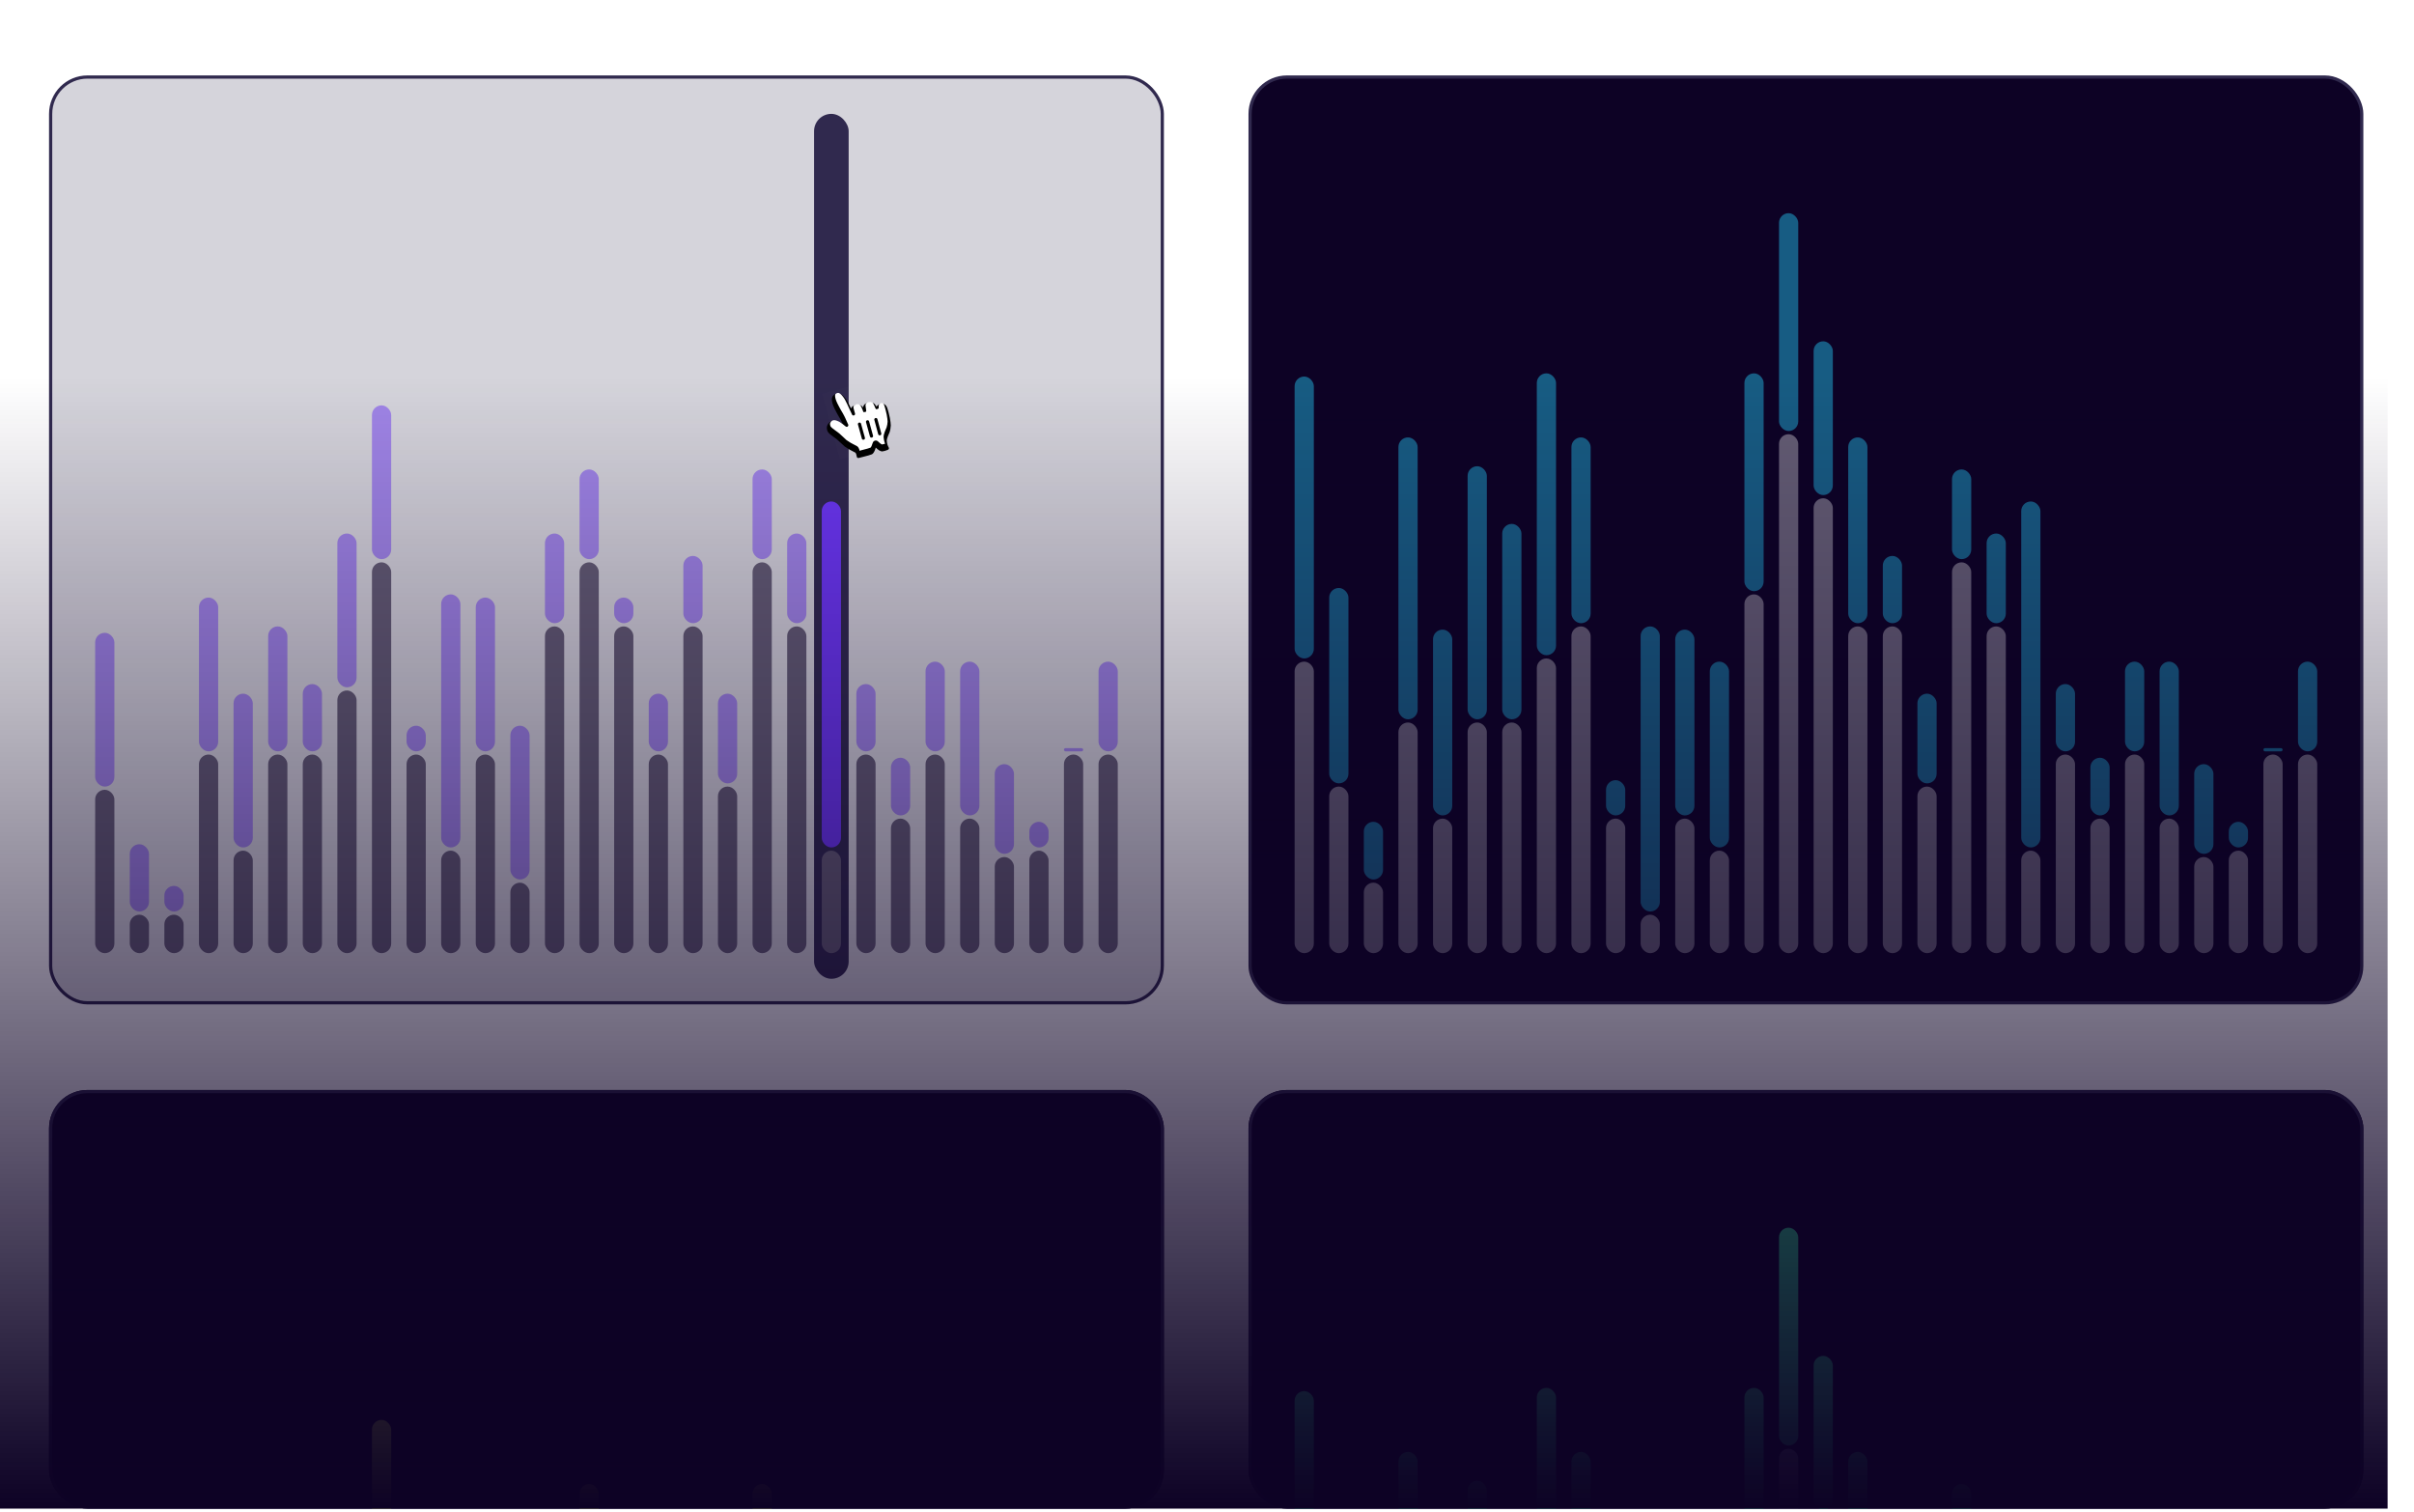 <svg width="640" height="401" viewBox="0 0 640 401" fill="none" xmlns="http://www.w3.org/2000/svg">
<rect x="13.425" y="20.425" width="294.725" height="245.462" rx="9.768" fill="#30294E" fill-opacity="0.2"/>
<g clip-path="url(#clip0_3129_20333)">
<rect x="25.23" y="167.787" width="5.096" height="40.769" rx="2.548" fill="#6C37F4" fill-opacity="0.5"/>
<rect x="25.23" y="209.404" width="5.096" height="43.317" rx="2.548" fill="#645D74"/>
<rect x="34.403" y="223.844" width="5.096" height="17.836" rx="2.548" fill="#6C37F4" fill-opacity="0.5"/>
<rect x="34.403" y="242.529" width="5.096" height="10.192" rx="2.548" fill="#645D74"/>
<rect x="43.576" y="234.885" width="5.096" height="6.795" rx="2.548" fill="#6C37F4" fill-opacity="0.5"/>
<rect x="43.576" y="242.529" width="5.096" height="10.192" rx="2.548" fill="#645D74"/>
<rect x="52.749" y="158.443" width="5.096" height="40.769" rx="2.548" fill="#6C37F4" fill-opacity="0.5"/>
<rect x="52.749" y="200.062" width="5.096" height="52.66" rx="2.548" fill="#645D74"/>
<rect x="61.923" y="183.924" width="5.096" height="40.769" rx="2.548" fill="#6C37F4" fill-opacity="0.5"/>
<rect x="61.923" y="225.543" width="5.096" height="27.179" rx="2.548" fill="#645D74"/>
<rect x="71.096" y="166.088" width="5.096" height="33.125" rx="2.548" fill="#6C37F4" fill-opacity="0.5"/>
<rect x="71.096" y="200.062" width="5.096" height="52.66" rx="2.548" fill="#645D74"/>
<rect x="80.269" y="181.375" width="5.096" height="17.836" rx="2.548" fill="#6C37F4" fill-opacity="0.5"/>
<rect x="80.269" y="200.062" width="5.096" height="52.66" rx="2.548" fill="#645D74"/>
<rect x="89.441" y="141.457" width="5.096" height="40.769" rx="2.548" fill="#6C37F4" fill-opacity="0.5"/>
<rect x="89.441" y="183.074" width="5.096" height="69.647" rx="2.548" fill="#645D74"/>
<rect x="98.614" y="107.482" width="5.096" height="40.769" rx="2.548" fill="#6C37F4" fill-opacity="0.5"/>
<rect x="98.614" y="149.1" width="5.096" height="103.621" rx="2.548" fill="#645D74"/>
<rect x="107.787" y="192.418" width="5.096" height="6.795" rx="2.548" fill="#6C37F4" fill-opacity="0.5"/>
<rect x="107.787" y="200.062" width="5.096" height="52.66" rx="2.548" fill="#645D74"/>
<rect x="116.96" y="157.594" width="5.096" height="67.099" rx="2.548" fill="#6C37F4" fill-opacity="0.5"/>
<rect x="116.96" y="225.543" width="5.096" height="27.179" rx="2.548" fill="#645D74"/>
<rect x="126.134" y="158.443" width="5.096" height="40.769" rx="2.548" fill="#6C37F4" fill-opacity="0.5"/>
<rect x="126.134" y="200.062" width="5.096" height="52.66" rx="2.548" fill="#645D74"/>
<rect x="135.307" y="192.418" width="5.096" height="40.769" rx="2.548" fill="#6C37F4" fill-opacity="0.5"/>
<rect x="135.307" y="234.035" width="5.096" height="18.686" rx="2.548" fill="#645D74"/>
<rect x="144.479" y="141.457" width="5.096" height="23.782" rx="2.548" fill="#6C37F4" fill-opacity="0.5"/>
<rect x="144.479" y="166.088" width="5.096" height="86.634" rx="2.548" fill="#645D74"/>
<rect x="153.652" y="124.469" width="5.096" height="23.782" rx="2.548" fill="#6C37F4" fill-opacity="0.5"/>
<rect x="153.652" y="149.1" width="5.096" height="103.621" rx="2.548" fill="#645D74"/>
<rect x="162.825" y="158.443" width="5.096" height="6.795" rx="2.548" fill="#6C37F4" fill-opacity="0.5"/>
<rect x="162.825" y="166.088" width="5.096" height="86.634" rx="2.548" fill="#645D74"/>
<rect x="171.998" y="183.924" width="5.096" height="15.288" rx="2.548" fill="#6C37F4" fill-opacity="0.5"/>
<rect x="171.998" y="200.062" width="5.096" height="52.66" rx="2.548" fill="#645D74"/>
<rect x="181.171" y="147.402" width="5.096" height="17.836" rx="2.548" fill="#6C37F4" fill-opacity="0.5"/>
<rect x="181.171" y="166.088" width="5.096" height="86.634" rx="2.548" fill="#645D74"/>
<rect x="190.345" y="183.924" width="5.096" height="23.782" rx="2.548" fill="#6C37F4" fill-opacity="0.5"/>
<rect x="190.345" y="208.555" width="5.096" height="44.166" rx="2.548" fill="#645D74"/>
<rect x="199.518" y="124.469" width="5.096" height="23.782" rx="2.548" fill="#6C37F4" fill-opacity="0.5"/>
<rect x="199.518" y="149.1" width="5.096" height="103.621" rx="2.548" fill="#645D74"/>
<rect x="208.69" y="141.457" width="5.096" height="23.782" rx="2.548" fill="#6C37F4" fill-opacity="0.5"/>
<rect x="208.69" y="166.088" width="5.096" height="86.634" rx="2.548" fill="#645D74"/>
<rect x="215.825" y="30.191" width="9.173" height="229.325" rx="4.586" fill="#30294E"/>
<rect x="217.863" y="132.963" width="5.096" height="91.73" rx="2.548" fill="#6C37F4"/>
<rect x="217.863" y="225.543" width="5.096" height="27.179" rx="2.548" fill="#645D74"/>
<rect x="227.036" y="181.375" width="5.096" height="17.836" rx="2.548" fill="#6C37F4" fill-opacity="0.5"/>
<rect x="227.036" y="200.062" width="5.096" height="52.66" rx="2.548" fill="#645D74"/>
<rect x="236.209" y="200.91" width="5.096" height="15.288" rx="2.548" fill="#6C37F4" fill-opacity="0.5"/>
<rect x="236.209" y="217.049" width="5.096" height="35.673" rx="2.548" fill="#645D74"/>
<rect x="245.382" y="175.43" width="5.096" height="23.782" rx="2.548" fill="#6C37F4" fill-opacity="0.5"/>
<rect x="245.382" y="200.062" width="5.096" height="52.66" rx="2.548" fill="#645D74"/>
<rect x="254.556" y="175.43" width="5.096" height="40.769" rx="2.548" fill="#6C37F4" fill-opacity="0.5"/>
<rect x="254.556" y="217.049" width="5.096" height="35.673" rx="2.548" fill="#645D74"/>
<rect x="263.729" y="202.609" width="5.096" height="23.782" rx="2.548" fill="#6C37F4" fill-opacity="0.5"/>
<rect x="263.729" y="227.24" width="5.096" height="25.48" rx="2.548" fill="#645D74"/>
<rect x="272.901" y="217.898" width="5.096" height="6.795" rx="2.548" fill="#6C37F4" fill-opacity="0.5"/>
<rect x="272.901" y="225.543" width="5.096" height="27.179" rx="2.548" fill="#645D74"/>
<rect x="282.074" y="198.363" width="5.096" height="0.849" rx="0.425" fill="#6C37F4" fill-opacity="0.5"/>
<rect x="282.074" y="200.062" width="5.096" height="52.66" rx="2.548" fill="#645D74"/>
<rect x="291.247" y="175.43" width="5.096" height="23.782" rx="2.548" fill="#6C37F4" fill-opacity="0.5"/>
<rect x="291.247" y="200.062" width="5.096" height="52.66" rx="2.548" fill="#645D74"/>
</g>
<rect x="13.425" y="20.425" width="294.725" height="245.462" rx="9.768" stroke="#30294E" stroke-width="0.849"/>
<g clip-path="url(#clip1_3129_20333)">
<rect x="13" y="289" width="295.574" height="111" rx="10.192" fill="#0D0225"/>
<g clip-path="url(#clip2_3129_20333)">
<rect x="98.614" y="376.482" width="5.096" height="40.769" rx="2.548" fill="#EBFF5E"/>
<rect x="153.652" y="393.469" width="5.096" height="23.782" rx="2.548" fill="#EBFF5E"/>
<rect x="199.518" y="393.469" width="5.096" height="23.782" rx="2.548" fill="#EBFF5E"/>
</g>
</g>
<rect x="13.425" y="289.425" width="294.725" height="110.151" rx="9.768" stroke="#30294E" stroke-width="0.849"/>
<rect x="331.425" y="20.425" width="294.725" height="245.462" rx="9.768" fill="#0D0225"/>
<g clip-path="url(#clip3_3129_20333)">
<rect x="343.23" y="99.838" width="5.096" height="74.743" rx="2.548" fill="#23B6E2" fill-opacity="0.5"/>
<rect x="343.23" y="175.43" width="5.096" height="77.291" rx="2.548" fill="#645D74"/>
<rect x="352.403" y="155.895" width="5.096" height="51.81" rx="2.548" fill="#23B6E2" fill-opacity="0.5"/>
<rect x="352.403" y="208.555" width="5.096" height="44.166" rx="2.548" fill="#645D74"/>
<rect x="361.576" y="217.898" width="5.096" height="15.288" rx="2.548" fill="#23B6E2" fill-opacity="0.5"/>
<rect x="361.576" y="234.035" width="5.096" height="18.686" rx="2.548" fill="#645D74"/>
<rect x="370.749" y="115.977" width="5.096" height="74.743" rx="2.548" fill="#23B6E2" fill-opacity="0.5"/>
<rect x="370.749" y="191.568" width="5.096" height="61.153" rx="2.548" fill="#645D74"/>
<rect x="379.923" y="166.938" width="5.096" height="49.262" rx="2.548" fill="#23B6E2" fill-opacity="0.5"/>
<rect x="379.923" y="217.049" width="5.096" height="35.673" rx="2.548" fill="#645D74"/>
<rect x="389.096" y="123.619" width="5.096" height="67.099" rx="2.548" fill="#23B6E2" fill-opacity="0.5"/>
<rect x="389.096" y="191.568" width="5.096" height="61.153" rx="2.548" fill="#645D74"/>
<rect x="398.269" y="138.908" width="5.096" height="51.81" rx="2.548" fill="#23B6E2" fill-opacity="0.5"/>
<rect x="398.269" y="191.568" width="5.096" height="61.153" rx="2.548" fill="#645D74"/>
<rect x="407.441" y="98.988" width="5.096" height="74.743" rx="2.548" fill="#23B6E2" fill-opacity="0.5"/>
<rect x="407.441" y="174.58" width="5.096" height="78.14" rx="2.548" fill="#645D74"/>
<rect x="416.614" y="115.977" width="5.096" height="49.262" rx="2.548" fill="#23B6E2" fill-opacity="0.5"/>
<rect x="416.614" y="166.088" width="5.096" height="86.634" rx="2.548" fill="#645D74"/>
<rect x="425.787" y="206.855" width="5.096" height="9.343" rx="2.548" fill="#23B6E2" fill-opacity="0.5"/>
<rect x="425.787" y="217.049" width="5.096" height="35.673" rx="2.548" fill="#645D74"/>
<rect x="434.96" y="166.088" width="5.096" height="75.592" rx="2.548" fill="#23B6E2" fill-opacity="0.5"/>
<rect x="434.96" y="242.529" width="5.096" height="10.192" rx="2.548" fill="#645D74"/>
<rect x="444.134" y="166.938" width="5.096" height="49.262" rx="2.548" fill="#23B6E2" fill-opacity="0.5"/>
<rect x="444.134" y="217.049" width="5.096" height="35.673" rx="2.548" fill="#645D74"/>
<rect x="453.307" y="175.43" width="5.096" height="49.262" rx="2.548" fill="#23B6E2" fill-opacity="0.5"/>
<rect x="453.307" y="225.543" width="5.096" height="27.179" rx="2.548" fill="#645D74"/>
<rect x="462.479" y="98.988" width="5.096" height="57.756" rx="2.548" fill="#23B6E2" fill-opacity="0.5"/>
<rect x="462.479" y="157.594" width="5.096" height="95.127" rx="2.548" fill="#645D74"/>
<rect x="471.652" y="56.522" width="5.096" height="57.756" rx="2.548" fill="#23B6E2" fill-opacity="0.5"/>
<rect x="471.652" y="115.127" width="5.096" height="137.595" rx="2.548" fill="#645D74"/>
<rect x="480.825" y="90.496" width="5.096" height="40.769" rx="2.548" fill="#23B6E2" fill-opacity="0.5"/>
<rect x="480.825" y="132.113" width="5.096" height="120.608" rx="2.548" fill="#645D74"/>
<rect x="489.998" y="115.977" width="5.096" height="49.262" rx="2.548" fill="#23B6E2" fill-opacity="0.5"/>
<rect x="489.998" y="166.088" width="5.096" height="86.634" rx="2.548" fill="#645D74"/>
<rect x="499.171" y="147.402" width="5.096" height="17.836" rx="2.548" fill="#23B6E2" fill-opacity="0.5"/>
<rect x="499.171" y="166.088" width="5.096" height="86.634" rx="2.548" fill="#645D74"/>
<rect x="508.345" y="183.924" width="5.096" height="23.782" rx="2.548" fill="#23B6E2" fill-opacity="0.5"/>
<rect x="508.345" y="208.555" width="5.096" height="44.166" rx="2.548" fill="#645D74"/>
<rect x="517.518" y="124.469" width="5.096" height="23.782" rx="2.548" fill="#23B6E2" fill-opacity="0.5"/>
<rect x="517.518" y="149.1" width="5.096" height="103.621" rx="2.548" fill="#645D74"/>
<rect x="526.69" y="141.457" width="5.096" height="23.782" rx="2.548" fill="#23B6E2" fill-opacity="0.5"/>
<rect x="526.69" y="166.088" width="5.096" height="86.634" rx="2.548" fill="#645D74"/>
<rect x="535.863" y="132.963" width="5.096" height="91.73" rx="2.548" fill="#23B6E2" fill-opacity="0.5"/>
<rect x="535.863" y="225.543" width="5.096" height="27.179" rx="2.548" fill="#645D74"/>
<rect x="545.036" y="181.375" width="5.096" height="17.836" rx="2.548" fill="#23B6E2" fill-opacity="0.5"/>
<rect x="545.036" y="200.062" width="5.096" height="52.66" rx="2.548" fill="#645D74"/>
<rect x="554.209" y="200.91" width="5.096" height="15.288" rx="2.548" fill="#23B6E2" fill-opacity="0.5"/>
<rect x="554.209" y="217.049" width="5.096" height="35.673" rx="2.548" fill="#645D74"/>
<rect x="563.382" y="175.43" width="5.096" height="23.782" rx="2.548" fill="#23B6E2" fill-opacity="0.5"/>
<rect x="563.382" y="200.062" width="5.096" height="52.66" rx="2.548" fill="#645D74"/>
<rect x="572.556" y="175.43" width="5.096" height="40.769" rx="2.548" fill="#23B6E2" fill-opacity="0.5"/>
<rect x="572.556" y="217.049" width="5.096" height="35.673" rx="2.548" fill="#645D74"/>
<rect x="581.729" y="202.609" width="5.096" height="23.782" rx="2.548" fill="#23B6E2" fill-opacity="0.5"/>
<rect x="581.729" y="227.24" width="5.096" height="25.48" rx="2.548" fill="#645D74"/>
<rect x="590.901" y="217.898" width="5.096" height="6.795" rx="2.548" fill="#23B6E2" fill-opacity="0.5"/>
<rect x="590.901" y="225.543" width="5.096" height="27.179" rx="2.548" fill="#645D74"/>
<rect x="600.074" y="198.363" width="5.096" height="0.849" rx="0.425" fill="#23B6E2" fill-opacity="0.5"/>
<rect x="600.074" y="200.062" width="5.096" height="52.66" rx="2.548" fill="#645D74"/>
<rect x="609.247" y="175.43" width="5.096" height="23.782" rx="2.548" fill="#23B6E2" fill-opacity="0.5"/>
<rect x="609.247" y="200.062" width="5.096" height="52.66" rx="2.548" fill="#645D74"/>
</g>
<rect x="331.425" y="20.425" width="294.725" height="245.462" rx="9.768" stroke="#30294E" stroke-width="0.849"/>
<g clip-path="url(#clip4_3129_20333)">
<rect x="331" y="289" width="295.574" height="111" rx="10.192" fill="#0D0225"/>
<g clip-path="url(#clip5_3129_20333)">
<rect x="343.23" y="368.838" width="5.096" height="74.743" rx="2.548" fill="#36E79B"/>
<rect x="370.749" y="384.977" width="5.096" height="74.743" rx="2.548" fill="#36E79B"/>
<rect x="389.096" y="392.619" width="5.096" height="67.099" rx="2.548" fill="#36E79B"/>
<rect x="407.441" y="367.988" width="5.096" height="74.743" rx="2.548" fill="#36E79B"/>
<rect x="416.614" y="384.977" width="5.096" height="49.262" rx="2.548" fill="#36E79B"/>
<rect x="462.479" y="367.988" width="5.096" height="57.756" rx="2.548" fill="#36E79B"/>
<rect x="471.652" y="325.521" width="5.096" height="57.756" rx="2.548" fill="#36E79B"/>
<rect x="471.652" y="384.127" width="5.096" height="137.595" rx="2.548" fill="#9D97AA"/>
<rect x="480.825" y="359.496" width="5.096" height="40.769" rx="2.548" fill="#36E79B"/>
<rect x="489.998" y="384.977" width="5.096" height="49.262" rx="2.548" fill="#36E79B"/>
<rect x="517.518" y="393.469" width="5.096" height="23.782" rx="2.548" fill="#36E79B"/>
</g>
</g>
<rect x="331.425" y="289.425" width="294.725" height="110.151" rx="9.768" stroke="#30294E" stroke-width="0.849"/>
<rect y="100" width="633" height="300" fill="url(#paint0_linear_3129_20333)"/>
<rect width="16.875" height="18" transform="translate(218 104.4) rotate(-15.116)" fill="white" fill-opacity="0.01"/>
<g filter="url(#filter0_d_3129_20333)">
<path fill-rule="evenodd" clip-rule="evenodd" d="M225.129 118.149C225.332 118.252 225.474 118.327 225.911 118.564C226.34 118.796 226.546 118.904 226.732 118.992C226.809 119.028 226.901 119.155 226.979 119.36C227.043 119.528 227.089 119.723 227.118 119.915C227.128 119.982 227.134 120.03 227.136 120.053C227.157 120.314 227.409 120.492 227.662 120.427C227.89 120.368 228.066 120.323 228.532 120.206C228.648 120.177 228.648 120.177 228.765 120.148C230.031 119.829 230.673 119.649 231.12 119.466C231.596 119.271 231.944 118.537 232.181 117.67C232.733 118.232 233.424 118.739 233.968 118.682C234.141 118.663 234.344 118.617 234.575 118.549C234.747 118.499 234.927 118.438 235.108 118.371C235.244 118.321 235.352 118.278 235.416 118.252C235.653 118.154 235.748 117.869 235.618 117.648C235.59 117.6 235.542 117.512 235.487 117.399C235.423 117.268 235.367 117.139 235.325 117.018C235.299 116.942 235.278 116.872 235.266 116.81C235.243 116.702 235.229 116.642 235.195 116.504C235.182 116.452 235.182 116.452 235.171 116.407C235.138 116.259 235.12 116.115 235.101 115.794C235.093 115.655 235.158 115.368 235.282 114.999C235.32 114.89 235.361 114.774 235.407 114.655C235.494 114.427 235.591 114.195 235.69 113.972C235.75 113.838 235.796 113.737 235.823 113.682C236.02 113.134 236.159 112.287 236.166 111.812C236.172 111.355 236.058 110.548 235.91 109.764C235.825 109.32 235.743 108.966 235.594 108.415C235.568 108.319 235.568 108.319 235.547 108.239C235.512 108.108 235.498 108.059 235.481 107.998C235.435 107.831 235.386 107.667 235.256 107.25C234.982 106.376 234.344 105.935 233.6 106.018C232.968 106.088 232.365 106.792 232.365 106.792C232.365 106.792 232.047 106.268 231.889 106.123C231.632 105.89 231.07 105.657 230.696 105.683C230.312 105.711 229.88 105.836 229.502 106.013C229.17 106.17 228.907 106.575 228.797 106.964C228.718 107.243 228.785 106.954 228.574 106.745C228.283 106.458 227.738 106.278 227.273 106.306C226.878 106.33 226.458 106.475 226.099 106.697C225.636 106.983 225.66 107.387 225.61 107.283C225.444 106.934 225.444 106.96 225.332 106.709C224.914 105.778 224.559 105.152 224.138 104.636C224.162 104.666 223.983 104.443 223.918 104.366C223.807 104.234 223.7 104.116 223.588 104.005C223.241 103.664 222.887 103.433 222.499 103.353C221.825 103.213 220.977 103.599 220.688 104.204C220.402 104.805 220.553 105.641 220.931 106.623C221.077 107.004 221.412 107.682 221.683 108.177C221.777 108.349 221.862 108.505 222.019 108.795C222.045 108.845 222.045 108.845 222.072 108.894C222.192 109.113 222.293 109.293 222.409 109.488C222.397 109.468 222.615 109.833 222.663 109.915C222.678 109.942 222.678 109.942 222.694 109.969C222.784 110.124 222.876 110.292 223.024 110.575C223.106 110.73 223.19 110.897 223.276 111.074C223.51 111.558 223.482 111.452 223.36 111.368C223.275 111.31 223.197 111.258 223.121 111.211C222.981 111.124 222.856 111.054 222.74 111.002C221.899 110.625 221.409 110.489 220.815 110.591C219.84 110.757 219.119 111.672 219.228 112.615C219.294 113.193 219.39 113.442 219.78 113.864C219.993 114.091 220.319 114.347 220.915 114.778C220.951 114.804 220.951 114.804 220.988 114.83C221.718 115.358 221.798 115.417 221.979 115.57C222.47 115.986 223.724 117.222 223.933 117.377L225.129 118.149Z" fill="black"/>
</g>
<path fill-rule="evenodd" clip-rule="evenodd" d="M221.482 114.145C221.446 114.119 221.446 114.119 221.41 114.093C220.864 113.698 220.558 113.457 220.399 113.288C220.147 113.015 220.115 112.932 220.067 112.517C220.01 112.029 220.416 111.514 220.958 111.422C221.333 111.358 221.703 111.46 222.396 111.771C222.471 111.805 222.565 111.857 222.674 111.925C222.739 111.966 222.808 112.012 222.884 112.064C222.998 112.141 223.384 112.418 223.327 112.378C223.411 112.437 223.472 112.484 223.543 112.542C223.685 112.66 223.764 112.726 223.87 112.808C223.82 112.77 224.191 113.07 224.263 113.109C224.643 113.316 225.016 112.954 224.884 112.577C224.862 112.514 224.829 112.448 224.764 112.336C224.399 111.48 224.278 111.206 224.036 110.706C223.947 110.52 223.858 110.345 223.772 110.18C223.618 109.889 223.521 109.712 223.426 109.546C223.409 109.517 223.409 109.517 223.392 109.488C223.342 109.403 223.121 109.032 223.135 109.056C223.025 108.871 222.929 108.7 222.814 108.489C222.788 108.441 222.788 108.441 222.762 108.393C222.606 108.104 222.519 107.943 222.423 107.769C222.17 107.307 221.85 106.657 221.72 106.319C221.425 105.555 221.303 104.877 221.451 104.566C221.567 104.323 222.024 104.115 222.329 104.178C222.527 104.219 222.755 104.367 222.997 104.606C223.088 104.696 223.178 104.795 223.273 104.908C223.331 104.977 223.505 105.193 223.486 105.169C223.852 105.618 224.173 106.185 224.563 107.053C224.679 107.311 224.814 107.601 224.982 107.956C225.032 108.061 225.032 108.061 225.082 108.165C225.89 109.853 225.829 109.725 225.872 109.865C226.029 110.377 226.795 110.184 226.689 109.659C226.656 109.492 226.612 109.347 226.48 108.932C226.461 108.874 226.461 108.874 226.443 108.815C226.322 108.433 226.263 108.211 226.252 108.078C226.231 107.836 226.368 107.522 226.543 107.414C226.789 107.262 227.077 107.163 227.325 107.148C227.563 107.133 227.872 107.235 227.982 107.344C228.115 107.476 228.257 107.693 228.396 107.972C228.509 108.198 228.611 108.445 228.708 108.711C228.738 108.794 228.761 108.858 228.797 108.965C228.813 109.01 228.813 109.01 228.826 109.046C228.833 109.065 228.833 109.065 228.845 109.093C228.854 109.113 228.854 109.113 228.884 109.162C228.932 109.309 228.932 109.309 229.548 109.202C229.669 108.937 229.669 108.937 229.654 108.9C229.649 108.764 229.628 108.616 229.581 108.339C229.55 108.16 229.535 108.072 229.521 107.98C229.461 107.6 229.448 107.351 229.482 107.231C229.524 107.082 229.746 106.83 229.862 106.776C230.152 106.64 230.485 106.543 230.757 106.524C230.88 106.515 231.225 106.658 231.321 106.746C231.519 106.927 231.845 107.596 232.11 108.276C232.11 108.325 232.11 108.325 232.369 108.541C232.99 108.295 232.99 108.295 232.941 108.184C232.946 108.138 232.947 108.087 232.946 108.008C232.945 107.822 232.948 107.713 232.963 107.588C232.973 107.501 232.988 107.426 233.008 107.363C233.083 107.122 233.384 106.89 233.694 106.855C234.027 106.818 234.296 107.004 234.451 107.501C234.579 107.909 234.626 108.067 234.669 108.223C234.685 108.28 234.698 108.326 234.733 108.456C234.754 108.537 234.754 108.537 234.78 108.634C234.924 109.165 235.002 109.499 235.083 109.921C235.219 110.645 235.329 111.419 235.323 111.799C235.318 112.185 235.193 112.942 235.045 113.358C235.033 113.379 234.983 113.487 234.92 113.629C234.815 113.865 234.713 114.11 234.62 114.352C234.571 114.482 234.525 114.607 234.484 114.728C234.326 115.194 234.244 115.563 234.26 115.842C234.281 116.205 234.304 116.395 234.35 116.594C234.363 116.651 234.363 116.651 234.377 116.705C234.408 116.834 234.421 116.887 234.441 116.982C234.462 117.082 234.492 117.186 234.529 117.295C234.583 117.45 234.631 117.67 234.631 117.67C234.631 117.67 234.49 117.694 234.337 117.739C234.151 117.794 233.994 117.83 233.881 117.842C233.719 117.859 233.158 117.447 232.832 117.096C232.335 116.559 231.546 116.804 231.369 117.445C231.21 118.026 230.922 118.635 230.801 118.685C230.408 118.846 229.779 119.022 228.56 119.328C228.444 119.358 228.444 119.358 228.327 119.387C227.859 119.505 227.898 119.578 227.885 119.492C227.848 119.245 227.857 119.291 227.768 119.058C227.619 118.668 227.407 118.374 227.091 118.227C226.926 118.15 226.727 118.045 226.324 117.827C225.864 117.578 225.72 117.501 225.545 117.415L224.414 116.683C224.285 116.586 223.059 115.378 222.526 114.926C222.319 114.75 222.244 114.695 221.482 114.145ZM231.811 111.36L232.826 115.117C232.972 115.66 233.787 115.44 233.64 114.897L232.625 111.14C232.479 110.597 231.664 110.817 231.811 111.36ZM229.604 111.955L230.64 115.722C230.79 116.265 231.603 116.041 231.454 115.499L230.418 111.731C230.268 111.189 229.455 111.413 229.604 111.955ZM229.304 116.061L228.276 112.346C228.126 111.804 227.313 112.029 227.463 112.571L228.491 116.286C228.641 116.828 229.454 116.603 229.304 116.061Z" fill="white"/>
<defs>
<filter id="filter0_d_3129_20333" x="217.217" y="102.324" width="20.949" height="21.117" filterUnits="userSpaceOnUse" color-interpolation-filters="sRGB">
<feFlood flood-opacity="0" result="BackgroundImageFix"/>
<feColorMatrix in="SourceAlpha" type="matrix" values="0 0 0 0 0 0 0 0 0 0 0 0 0 0 0 0 0 0 127 0" result="hardAlpha"/>
<feOffset dy="1"/>
<feGaussianBlur stdDeviation="1"/>
<feColorMatrix type="matrix" values="0 0 0 0 0 0 0 0 0 0 0 0 0 0 0 0 0 0 0.4 0"/>
<feBlend mode="normal" in2="BackgroundImageFix" result="effect1_dropShadow_3129_20333"/>
<feBlend mode="normal" in="SourceGraphic" in2="effect1_dropShadow_3129_20333" result="shape"/>
</filter>
<linearGradient id="paint0_linear_3129_20333" x1="316.5" y1="100" x2="316.5" y2="400" gradientUnits="userSpaceOnUse">
<stop stop-color="#0D0225" stop-opacity="0"/>
<stop offset="1" stop-color="#0D0225"/>
</linearGradient>
<clipPath id="clip0_3129_20333">
<rect width="275.19" height="229.325" fill="white" transform="translate(23.192 30.191)"/>
</clipPath>
<clipPath id="clip1_3129_20333">
<rect x="13" y="289" width="295.574" height="111" rx="10.192" fill="white"/>
</clipPath>
<clipPath id="clip2_3129_20333">
<rect width="275.19" height="229.325" fill="white" transform="translate(23.192 299.191)"/>
</clipPath>
<clipPath id="clip3_3129_20333">
<rect width="275.19" height="229.325" fill="white" transform="translate(341.192 30.191)"/>
</clipPath>
<clipPath id="clip4_3129_20333">
<rect x="331" y="289" width="295.574" height="111" rx="10.192" fill="white"/>
</clipPath>
<clipPath id="clip5_3129_20333">
<rect width="275.19" height="229.325" fill="white" transform="translate(341.192 299.191)"/>
</clipPath>
</defs>
</svg>
